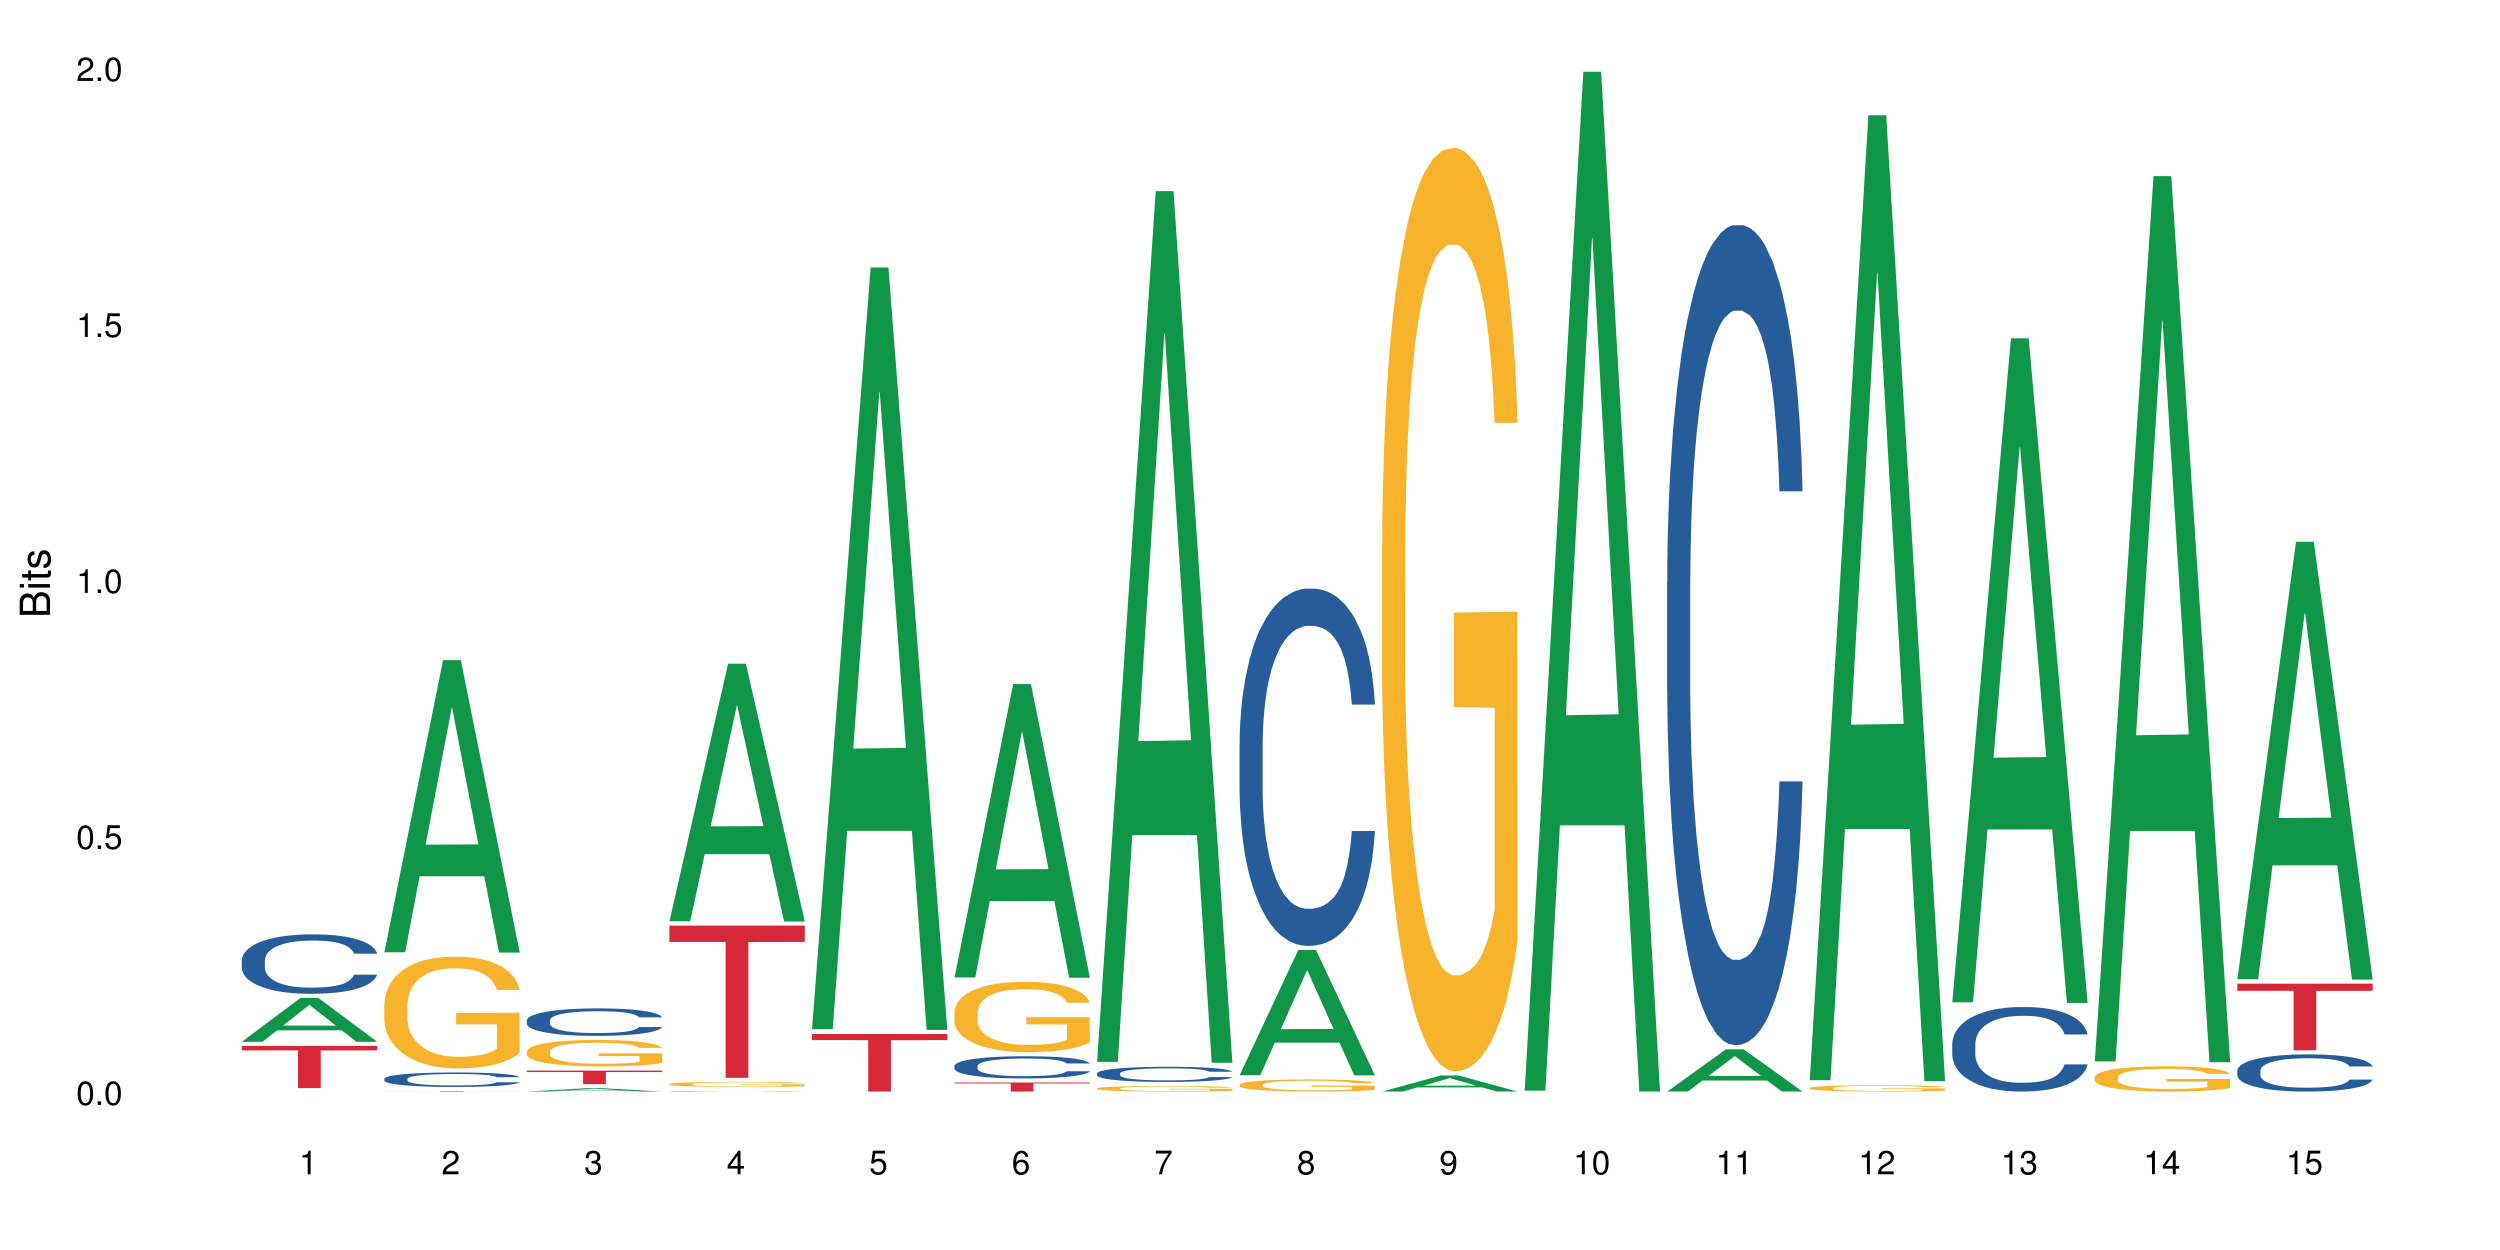 <?xml version="1.0" encoding="UTF-8"?>
<svg xmlns="http://www.w3.org/2000/svg" xmlns:xlink="http://www.w3.org/1999/xlink" width="720pt" height="360pt" viewBox="0 0 720 360" version="1.1">
<defs>
<g>
<symbol overflow="visible" id="glyph0-0">
<path style="stroke:none;" d=""/>
</symbol>
<symbol overflow="visible" id="glyph0-1">
<path style="stroke:none;" d="M 2.641 -6.797 C 2 -6.797 1.422 -6.531 1.078 -6.047 C 0.641 -5.453 0.406 -4.547 0.406 -3.297 C 0.406 -1 1.188 0.219 2.641 0.219 C 4.078 0.219 4.859 -1 4.859 -3.234 C 4.859 -4.562 4.656 -5.438 4.203 -6.047 C 3.844 -6.531 3.281 -6.797 2.641 -6.797 Z M 2.641 -6.047 C 3.547 -6.047 4 -5.125 4 -3.312 C 4 -1.375 3.562 -0.484 2.625 -0.484 C 1.734 -0.484 1.281 -1.422 1.281 -3.281 C 1.281 -5.141 1.734 -6.047 2.641 -6.047 Z M 2.641 -6.047 "/>
</symbol>
<symbol overflow="visible" id="glyph0-2">
<path style="stroke:none;" d="M 1.828 -1 L 0.828 -1 L 0.828 0 L 1.828 0 Z M 1.828 -1 "/>
</symbol>
<symbol overflow="visible" id="glyph0-3">
<path style="stroke:none;" d="M 4.562 -6.797 L 1.062 -6.797 L 0.547 -3.094 L 1.328 -3.094 C 1.719 -3.562 2.047 -3.734 2.578 -3.734 C 3.484 -3.734 4.062 -3.109 4.062 -2.094 C 4.062 -1.125 3.484 -0.531 2.578 -0.531 C 1.828 -0.531 1.375 -0.906 1.188 -1.672 L 0.328 -1.672 C 0.453 -1.109 0.547 -0.844 0.75 -0.594 C 1.125 -0.078 1.828 0.219 2.594 0.219 C 3.969 0.219 4.922 -0.781 4.922 -2.219 C 4.922 -3.562 4.031 -4.484 2.719 -4.484 C 2.25 -4.484 1.859 -4.359 1.469 -4.062 L 1.734 -5.969 L 4.562 -5.969 Z M 4.562 -6.797 "/>
</symbol>
<symbol overflow="visible" id="glyph0-4">
<path style="stroke:none;" d="M 2.484 -4.844 L 2.484 0 L 3.328 0 L 3.328 -6.797 L 2.766 -6.797 C 2.469 -5.75 2.281 -5.609 0.984 -5.453 L 0.984 -4.844 Z M 2.484 -4.844 "/>
</symbol>
<symbol overflow="visible" id="glyph0-5">
<path style="stroke:none;" d="M 4.859 -0.828 L 1.281 -0.828 C 1.359 -1.391 1.672 -1.75 2.5 -2.234 L 3.469 -2.75 C 4.406 -3.266 4.906 -3.969 4.906 -4.812 C 4.906 -5.375 4.672 -5.906 4.266 -6.266 C 3.859 -6.625 3.375 -6.797 2.719 -6.797 C 1.859 -6.797 1.219 -6.5 0.844 -5.922 C 0.609 -5.562 0.5 -5.125 0.484 -4.438 L 1.328 -4.438 C 1.359 -4.906 1.406 -5.188 1.531 -5.406 C 1.75 -5.812 2.188 -6.062 2.703 -6.062 C 3.469 -6.062 4.031 -5.516 4.031 -4.781 C 4.031 -4.25 3.719 -3.797 3.125 -3.438 L 2.234 -2.938 C 0.812 -2.141 0.406 -1.5 0.328 0 L 4.859 0 Z M 4.859 -0.828 "/>
</symbol>
<symbol overflow="visible" id="glyph0-6">
<path style="stroke:none;" d="M 2.125 -3.125 L 2.578 -3.125 C 3.516 -3.125 3.984 -2.703 3.984 -1.891 C 3.984 -1.031 3.469 -0.531 2.578 -0.531 C 1.656 -0.531 1.203 -0.984 1.156 -1.969 L 0.312 -1.969 C 0.344 -1.422 0.438 -1.078 0.609 -0.766 C 0.953 -0.109 1.625 0.219 2.547 0.219 C 3.953 0.219 4.859 -0.609 4.859 -1.906 C 4.859 -2.766 4.516 -3.25 3.703 -3.516 C 4.344 -3.766 4.656 -4.25 4.656 -4.938 C 4.656 -6.109 3.875 -6.797 2.578 -6.797 C 1.203 -6.797 0.484 -6.047 0.453 -4.609 L 1.297 -4.609 C 1.312 -5.016 1.344 -5.25 1.453 -5.453 C 1.641 -5.828 2.062 -6.062 2.594 -6.062 C 3.344 -6.062 3.797 -5.625 3.797 -4.906 C 3.797 -4.422 3.609 -4.141 3.25 -3.984 C 3.016 -3.891 2.719 -3.844 2.125 -3.844 Z M 2.125 -3.125 "/>
</symbol>
<symbol overflow="visible" id="glyph0-7">
<path style="stroke:none;" d="M 3.141 -1.625 L 3.141 0 L 3.984 0 L 3.984 -1.625 L 4.984 -1.625 L 4.984 -2.391 L 3.984 -2.391 L 3.984 -6.797 L 3.359 -6.797 L 0.266 -2.516 L 0.266 -1.625 Z M 3.141 -2.391 L 1 -2.391 L 3.141 -5.359 Z M 3.141 -2.391 "/>
</symbol>
<symbol overflow="visible" id="glyph0-8">
<path style="stroke:none;" d="M 4.781 -5.031 C 4.609 -6.141 3.891 -6.797 2.844 -6.797 C 2.094 -6.797 1.422 -6.438 1.031 -5.828 C 0.609 -5.172 0.406 -4.344 0.406 -3.094 C 0.406 -1.953 0.578 -1.234 0.984 -0.625 C 1.359 -0.078 1.953 0.219 2.703 0.219 C 3.984 0.219 4.922 -0.734 4.922 -2.078 C 4.922 -3.344 4.062 -4.234 2.844 -4.234 C 2.172 -4.234 1.641 -3.969 1.281 -3.469 C 1.281 -5.125 1.828 -6.047 2.797 -6.047 C 3.391 -6.047 3.797 -5.672 3.938 -5.031 Z M 2.734 -3.484 C 3.547 -3.484 4.062 -2.922 4.062 -2 C 4.062 -1.156 3.484 -0.531 2.703 -0.531 C 1.922 -0.531 1.328 -1.188 1.328 -2.047 C 1.328 -2.891 1.906 -3.484 2.734 -3.484 Z M 2.734 -3.484 "/>
</symbol>
<symbol overflow="visible" id="glyph0-9">
<path style="stroke:none;" d="M 4.984 -6.797 L 0.438 -6.797 L 0.438 -5.969 L 4.109 -5.969 C 2.5 -3.656 1.828 -2.234 1.328 0 L 2.219 0 C 2.594 -2.172 3.453 -4.047 4.984 -6.094 Z M 4.984 -6.797 "/>
</symbol>
<symbol overflow="visible" id="glyph0-10">
<path style="stroke:none;" d="M 3.75 -3.578 C 4.453 -4 4.688 -4.344 4.688 -4.984 C 4.688 -6.047 3.844 -6.797 2.641 -6.797 C 1.438 -6.797 0.594 -6.047 0.594 -4.984 C 0.594 -4.359 0.828 -4.016 1.516 -3.578 C 0.734 -3.203 0.359 -2.641 0.359 -1.891 C 0.359 -0.641 1.297 0.219 2.641 0.219 C 3.984 0.219 4.922 -0.641 4.922 -1.875 C 4.922 -2.641 4.531 -3.203 3.75 -3.578 Z M 2.641 -6.047 C 3.359 -6.047 3.812 -5.625 3.812 -4.969 C 3.812 -4.344 3.344 -3.922 2.641 -3.922 C 1.922 -3.922 1.453 -4.344 1.453 -4.984 C 1.453 -5.625 1.922 -6.047 2.641 -6.047 Z M 2.641 -3.203 C 3.484 -3.203 4.062 -2.672 4.062 -1.875 C 4.062 -1.062 3.484 -0.531 2.625 -0.531 C 1.797 -0.531 1.219 -1.078 1.219 -1.875 C 1.219 -2.672 1.797 -3.203 2.641 -3.203 Z M 2.641 -3.203 "/>
</symbol>
<symbol overflow="visible" id="glyph0-11">
<path style="stroke:none;" d="M 0.516 -1.547 C 0.672 -0.438 1.406 0.219 2.438 0.219 C 3.188 0.219 3.859 -0.141 4.266 -0.75 C 4.688 -1.406 4.891 -2.25 4.891 -3.484 C 4.891 -4.625 4.703 -5.359 4.312 -5.953 C 3.938 -6.5 3.344 -6.797 2.594 -6.797 C 1.297 -6.797 0.359 -5.844 0.359 -4.516 C 0.359 -3.25 1.234 -2.344 2.453 -2.344 C 3.094 -2.344 3.562 -2.578 4.016 -3.109 C 4 -1.453 3.469 -0.531 2.5 -0.531 C 1.906 -0.531 1.484 -0.906 1.359 -1.547 Z M 2.578 -6.062 C 3.375 -6.062 3.969 -5.406 3.969 -4.531 C 3.969 -3.688 3.375 -3.094 2.547 -3.094 C 1.734 -3.094 1.234 -3.672 1.234 -4.578 C 1.234 -5.438 1.797 -6.062 2.578 -6.062 Z M 2.578 -6.062 "/>
</symbol>
<symbol overflow="visible" id="glyph1-0">
<path style="stroke:none;" d=""/>
</symbol>
<symbol overflow="visible" id="glyph1-1">
<path style="stroke:none;" d="M 0 -0.953 L 0 -4.891 C 0 -5.719 -0.234 -6.344 -0.734 -6.797 C -1.188 -7.234 -1.812 -7.469 -2.5 -7.469 C -3.547 -7.469 -4.188 -7 -4.625 -5.875 C -4.984 -6.672 -5.641 -7.094 -6.531 -7.094 C -7.156 -7.094 -7.734 -6.859 -8.141 -6.391 C -8.562 -5.938 -8.75 -5.344 -8.75 -4.5 L -8.75 -0.953 Z M -4.984 -2.062 L -7.766 -2.062 L -7.766 -4.219 C -7.766 -4.844 -7.688 -5.203 -7.453 -5.5 C -7.219 -5.812 -6.859 -5.969 -6.375 -5.969 C -5.906 -5.969 -5.531 -5.812 -5.297 -5.5 C -5.062 -5.203 -4.984 -4.844 -4.984 -4.219 Z M -0.984 -2.062 L -4 -2.062 L -4 -4.781 C -4 -5.328 -3.859 -5.688 -3.578 -5.953 C -3.297 -6.219 -2.922 -6.359 -2.484 -6.359 C -2.062 -6.359 -1.688 -6.219 -1.406 -5.953 C -1.109 -5.688 -0.984 -5.328 -0.984 -4.781 Z M -0.984 -2.062 "/>
</symbol>
<symbol overflow="visible" id="glyph1-2">
<path style="stroke:none;" d="M -6.281 -1.797 L -6.281 -0.797 L 0 -0.797 L 0 -1.797 Z M -8.75 -1.797 L -8.75 -0.797 L -7.484 -0.797 L -7.484 -1.797 Z M -8.75 -1.797 "/>
</symbol>
<symbol overflow="visible" id="glyph1-3">
<path style="stroke:none;" d="M -6.281 -3.047 L -6.281 -2.016 L -8.016 -2.016 L -8.016 -1.016 L -6.281 -1.016 L -6.281 -0.172 L -5.469 -0.172 L -5.469 -1.016 L -0.719 -1.016 C -0.078 -1.016 0.281 -1.453 0.281 -2.234 C 0.281 -2.469 0.25 -2.719 0.188 -3.047 L -0.641 -3.047 C -0.609 -2.922 -0.594 -2.766 -0.594 -2.562 C -0.594 -2.141 -0.719 -2.016 -1.156 -2.016 L -5.469 -2.016 L -5.469 -3.047 Z M -6.281 -3.047 "/>
</symbol>
<symbol overflow="visible" id="glyph1-4">
<path style="stroke:none;" d="M -4.531 -5.25 C -5.766 -5.25 -6.469 -4.422 -6.469 -2.969 C -6.469 -1.516 -5.719 -0.562 -4.547 -0.562 C -3.562 -0.562 -3.094 -1.062 -2.734 -2.562 L -2.516 -3.484 C -2.344 -4.188 -2.094 -4.469 -1.625 -4.469 C -1.047 -4.469 -0.641 -3.875 -0.641 -3 C -0.641 -2.453 -0.797 -2 -1.062 -1.75 C -1.25 -1.594 -1.422 -1.531 -1.875 -1.469 L -1.875 -0.406 C -0.422 -0.453 0.281 -1.266 0.281 -2.922 C 0.281 -4.5 -0.5 -5.516 -1.719 -5.516 C -2.656 -5.516 -3.172 -4.984 -3.469 -3.734 L -3.703 -2.766 C -3.891 -1.953 -4.156 -1.609 -4.594 -1.609 C -5.172 -1.609 -5.547 -2.125 -5.547 -2.938 C -5.547 -3.75 -5.203 -4.172 -4.531 -4.203 Z M -4.531 -5.25 "/>
</symbol>
</g>
</defs>
<g id="surface126446">
<rect x="0" y="0" width="720" height="360" style="fill:rgb(100%,100%,100%);fill-opacity:1;stroke:none;"/>
<path style=" stroke:none;fill-rule:nonzero;fill:rgb(6.275%,58.824%,28.235%);fill-opacity:1;" d="M 69.629 300.031 L 69.672 300.02 L 86.547 287.391 L 91.672 287.391 L 108.629 300.043 L 102.668 300.043 L 98.418 296.742 L 79.797 296.742 L 75.629 300.031 L 69.629 300.031 L 81.586 295.375 L 96.711 295.363 L 89.172 289.457 L 89.086 289.445 L 89.004 289.48 L 81.547 295.363 L 81.586 295.375 Z M 69.629 300.031 "/>
<path style=" stroke:none;fill-rule:nonzero;fill:rgb(14.51%,36.078%,60%);fill-opacity:1;" d="M 69.629 276.551 L 69.676 276.535 L 69.676 276.16 L 69.82 275.566 L 70.152 274.816 L 70.484 274.301 L 71.34 273.379 L 72.531 272.488 L 73.766 271.801 L 74.672 271.395 L 75.48 271.082 L 77.332 270.504 L 78.523 270.207 L 79.809 269.941 L 81.375 269.676 L 82.52 269.52 L 85.086 269.266 L 86.988 269.156 L 88.461 269.109 L 91.648 269.109 L 93.551 269.172 L 94.93 269.25 L 96.453 269.375 L 97.738 269.52 L 99.973 269.863 L 101.969 270.301 L 102.871 270.551 L 104.301 271.035 L 105.395 271.504 L 106.156 271.91 L 107.012 272.488 L 107.77 273.191 L 108.344 273.988 L 108.629 274.66 L 101.969 274.66 L 101.637 274.035 L 101.258 273.551 L 100.543 272.91 L 99.828 272.457 L 98.832 272.004 L 97.926 271.707 L 96.691 271.41 L 95.598 271.223 L 94.453 271.082 L 93.359 270.988 L 91.27 270.895 L 88.844 270.895 L 87.938 270.926 L 86.086 271.051 L 85.086 271.16 L 83.66 271.379 L 82.66 271.582 L 81.473 271.895 L 80.664 272.16 L 79.664 272.566 L 78.949 272.926 L 78.141 273.441 L 77.668 273.832 L 77.238 274.27 L 76.859 274.785 L 76.574 275.332 L 76.383 275.91 L 76.289 276.473 L 76.289 278.895 L 76.383 279.457 L 76.621 280.113 L 77.238 281.07 L 78.141 281.898 L 79.188 282.555 L 80.188 283.023 L 80.758 283.242 L 81.52 283.492 L 82.707 283.805 L 84.422 284.117 L 85.418 284.242 L 86.941 284.367 L 88.512 284.43 L 90.602 284.43 L 92.457 284.367 L 93.695 284.289 L 94.977 284.164 L 96.738 283.898 L 97.832 283.648 L 98.781 283.352 L 99.496 283.055 L 99.973 282.805 L 100.684 282.32 L 101.258 281.789 L 101.684 281.242 L 101.969 280.707 L 108.629 280.707 L 108.344 281.336 L 107.914 281.945 L 107.484 282.398 L 106.82 282.945 L 106.059 283.43 L 104.965 283.977 L 104.062 284.336 L 102.871 284.727 L 101.777 285.023 L 100.59 285.289 L 98.832 285.602 L 97.688 285.758 L 96.453 285.898 L 94.977 286.023 L 93.125 286.133 L 91.125 286.195 L 89.27 286.211 L 87.273 286.18 L 85.801 286.117 L 83.848 285.977 L 81.426 285.695 L 79.664 285.398 L 78.285 285.102 L 77.098 284.789 L 75.766 284.367 L 74.051 283.68 L 73.008 283.148 L 72.293 282.711 L 71.484 282.102 L 70.914 281.555 L 70.246 280.676 L 69.773 279.566 L 69.629 278.707 Z M 69.629 276.551 "/>
<path style=" stroke:none;fill-rule:nonzero;fill:rgb(83.922%,15.686%,22.353%);fill-opacity:1;" d="M 69.629 301.223 L 108.629 301.223 L 108.629 302.523 L 92.375 302.535 L 92.375 313.383 L 85.836 313.383 L 85.836 302.547 L 85.742 302.523 L 69.629 302.523 Z M 69.629 301.223 "/>
<path style=" stroke:none;fill-rule:nonzero;fill:rgb(6.275%,58.824%,28.235%);fill-opacity:1;" d="M 110.68 274.262 L 110.723 274.184 L 127.598 190.121 L 132.719 190.121 L 149.68 274.34 L 143.719 274.34 L 139.469 252.355 L 120.848 252.355 L 116.68 274.262 L 110.68 274.262 L 122.637 243.262 L 137.762 243.184 L 130.223 203.879 L 130.137 203.801 L 130.055 204.039 L 122.598 243.184 L 122.637 243.262 Z M 110.68 274.262 "/>
<path style=" stroke:none;fill-rule:nonzero;fill:rgb(14.51%,36.078%,60%);fill-opacity:1;" d="M 110.68 310.688 L 110.727 310.684 L 110.727 310.594 L 110.871 310.449 L 111.203 310.266 L 111.535 310.141 L 112.391 309.914 L 113.582 309.699 L 114.816 309.531 L 115.723 309.434 L 116.531 309.355 L 118.383 309.215 L 119.574 309.145 L 120.859 309.078 L 122.426 309.016 L 123.57 308.977 L 126.137 308.918 L 128.039 308.891 L 129.512 308.879 L 132.699 308.879 L 134.602 308.895 L 135.98 308.914 L 137.504 308.941 L 138.789 308.977 L 141.023 309.062 L 143.02 309.168 L 143.922 309.227 L 145.352 309.348 L 146.445 309.461 L 147.207 309.559 L 148.062 309.699 L 148.82 309.871 L 149.395 310.062 L 149.68 310.227 L 143.02 310.227 L 142.688 310.074 L 142.305 309.957 L 141.594 309.801 L 140.879 309.691 L 139.883 309.582 L 138.977 309.508 L 137.742 309.438 L 136.648 309.391 L 135.504 309.355 L 134.41 309.336 L 132.32 309.312 L 129.895 309.312 L 128.988 309.32 L 127.137 309.352 L 126.137 309.375 L 124.711 309.43 L 123.711 309.48 L 122.523 309.555 L 121.715 309.621 L 120.715 309.719 L 120 309.805 L 119.191 309.93 L 118.719 310.027 L 118.289 310.133 L 117.91 310.258 L 117.625 310.391 L 117.434 310.531 L 117.34 310.668 L 117.34 311.258 L 117.434 311.395 L 117.672 311.555 L 118.289 311.785 L 119.191 311.988 L 120.238 312.148 L 121.238 312.262 L 121.809 312.312 L 122.57 312.375 L 123.758 312.449 L 125.473 312.527 L 126.469 312.559 L 127.992 312.586 L 129.562 312.602 L 131.652 312.602 L 133.508 312.586 L 134.746 312.57 L 136.027 312.539 L 137.789 312.473 L 138.883 312.414 L 139.832 312.34 L 140.547 312.27 L 141.023 312.207 L 141.734 312.09 L 142.305 311.961 L 142.734 311.828 L 143.02 311.699 L 149.68 311.699 L 149.395 311.852 L 148.965 312 L 148.535 312.109 L 147.871 312.242 L 147.109 312.359 L 146.016 312.492 L 145.113 312.582 L 143.922 312.676 L 142.828 312.746 L 141.641 312.812 L 139.883 312.887 L 138.738 312.926 L 137.504 312.961 L 136.027 312.992 L 134.176 313.016 L 132.176 313.031 L 130.32 313.035 L 128.324 313.027 L 126.852 313.012 L 124.898 312.98 L 122.473 312.91 L 120.715 312.84 L 119.336 312.766 L 118.148 312.691 L 116.816 312.586 L 115.102 312.422 L 114.059 312.293 L 113.344 312.184 L 112.535 312.035 L 111.965 311.902 L 111.297 311.691 L 110.824 311.422 L 110.68 311.211 Z M 110.68 310.688 "/>
<path style=" stroke:none;fill-rule:nonzero;fill:rgb(96.863%,70.196%,16.863%);fill-opacity:1;" d="M 110.68 289.301 L 110.727 289.273 L 110.727 288.684 L 110.918 287.363 L 111.395 285.539 L 112.012 284.043 L 112.676 282.867 L 113.105 282.25 L 113.82 281.367 L 114.438 280.723 L 116.008 279.398 L 118.004 278.164 L 119.098 277.637 L 120.336 277.137 L 122.094 276.578 L 122.902 276.371 L 125.375 275.902 L 128.18 275.609 L 131.273 275.52 L 132.699 275.551 L 134.648 275.668 L 137.312 275.988 L 138.836 276.285 L 140.023 276.578 L 141.262 276.961 L 142.781 277.547 L 144.207 278.254 L 145.352 278.957 L 146.492 279.84 L 147.441 280.781 L 148.25 281.809 L 148.965 283.043 L 149.395 284.07 L 149.68 285.102 L 143.066 285.102 L 142.688 284.07 L 142.258 283.277 L 141.547 282.309 L 140.832 281.602 L 140.117 281.043 L 138.789 280.281 L 137.645 279.809 L 136.219 279.398 L 134.84 279.133 L 133.27 278.957 L 132.32 278.898 L 129.797 278.898 L 127.516 279.105 L 126.184 279.34 L 125.234 279.574 L 123.902 280.016 L 123.094 280.367 L 122.617 280.605 L 121.191 281.516 L 120.238 282.336 L 119.715 282.895 L 119.051 283.777 L 118.574 284.57 L 118.051 285.746 L 117.766 286.629 L 117.387 288.625 L 117.34 293.918 L 117.48 295.031 L 117.766 296.238 L 118.148 297.297 L 118.719 298.414 L 119.289 299.266 L 120.285 300.41 L 121.145 301.176 L 121.809 301.676 L 123.094 302.469 L 123.617 302.73 L 124.852 303.262 L 126.137 303.672 L 127.707 304.027 L 128.895 304.203 L 130.797 304.348 L 133.223 304.348 L 136.078 304.172 L 137.883 303.938 L 139.121 303.703 L 139.93 303.496 L 140.926 303.172 L 141.641 302.879 L 142.305 302.555 L 143.113 302.055 L 143.113 295.031 L 131.367 295.004 L 131.367 291.711 L 149.629 291.684 L 149.68 303.172 L 148.68 303.965 L 147.441 304.73 L 146.254 305.32 L 145.016 305.816 L 143.258 306.375 L 141.832 306.73 L 139.645 307.141 L 137.645 307.406 L 135.555 307.582 L 133.699 307.668 L 131.512 307.699 L 129.562 307.641 L 127.469 307.465 L 125.805 307.23 L 124.281 306.934 L 122.762 306.555 L 120.859 305.938 L 119.621 305.438 L 118.336 304.82 L 117.055 304.086 L 115.91 303.289 L 115.152 302.672 L 114.391 301.969 L 113.582 301.086 L 112.82 300.086 L 112.25 299.176 L 111.727 298.148 L 111.348 297.18 L 110.965 295.855 L 110.773 294.797 L 110.68 293.887 Z M 110.68 289.301 "/>
<path style=" stroke:none;fill-rule:nonzero;fill:rgb(83.922%,15.686%,22.353%);fill-opacity:1;" d="M 110.68 314.215 L 149.68 314.215 L 149.68 314.234 L 133.426 314.234 L 133.426 314.371 L 126.887 314.371 L 126.887 314.234 L 110.68 314.234 Z M 110.68 314.215 "/>
<path style=" stroke:none;fill-rule:nonzero;fill:rgb(6.275%,58.824%,28.235%);fill-opacity:1;" d="M 151.73 314.371 L 151.773 314.367 L 168.648 313.41 L 173.77 313.41 L 190.73 314.371 L 184.77 314.371 L 180.52 314.121 L 161.898 314.121 L 157.73 314.371 L 151.73 314.371 L 163.688 314.016 L 178.812 314.016 L 171.27 313.57 L 171.188 313.566 L 171.105 313.57 L 163.648 314.016 L 163.688 314.016 Z M 151.73 314.371 "/>
<path style=" stroke:none;fill-rule:nonzero;fill:rgb(14.51%,36.078%,60%);fill-opacity:1;" d="M 151.73 293.867 L 151.777 293.859 L 151.777 293.684 L 151.922 293.41 L 152.254 293.062 L 152.586 292.824 L 153.441 292.398 L 154.633 291.988 L 155.867 291.668 L 156.773 291.48 L 157.582 291.336 L 159.434 291.07 L 160.625 290.93 L 161.91 290.809 L 163.477 290.684 L 164.617 290.613 L 167.188 290.496 L 169.09 290.445 L 170.562 290.426 L 173.75 290.426 L 175.652 290.453 L 177.031 290.488 L 178.555 290.547 L 179.84 290.613 L 182.074 290.773 L 184.07 290.973 L 184.973 291.09 L 186.402 291.312 L 187.496 291.531 L 188.254 291.719 L 189.113 291.988 L 189.871 292.312 L 190.445 292.68 L 190.73 292.992 L 184.07 292.992 L 183.738 292.703 L 183.355 292.477 L 182.645 292.184 L 181.93 291.973 L 180.934 291.762 L 180.027 291.625 L 178.793 291.488 L 177.699 291.402 L 176.555 291.336 L 175.461 291.293 L 173.371 291.25 L 170.945 291.25 L 170.039 291.266 L 168.188 291.32 L 167.188 291.371 L 165.762 291.473 L 164.762 291.566 L 163.574 291.711 L 162.766 291.836 L 161.766 292.023 L 161.051 292.188 L 160.242 292.426 L 159.77 292.609 L 159.34 292.812 L 158.961 293.051 L 158.676 293.301 L 158.484 293.57 L 158.391 293.828 L 158.391 294.949 L 158.484 295.211 L 158.723 295.516 L 159.34 295.957 L 160.242 296.34 L 161.289 296.641 L 162.289 296.859 L 162.859 296.961 L 163.621 297.074 L 164.809 297.219 L 166.52 297.363 L 167.52 297.422 L 169.043 297.48 L 170.613 297.508 L 172.703 297.508 L 174.559 297.48 L 175.797 297.445 L 177.078 297.387 L 178.84 297.262 L 179.934 297.148 L 180.883 297.012 L 181.598 296.875 L 182.074 296.758 L 182.785 296.535 L 183.355 296.289 L 183.785 296.035 L 184.07 295.789 L 190.73 295.789 L 190.445 296.078 L 190.016 296.359 L 189.586 296.57 L 188.922 296.824 L 188.16 297.047 L 187.066 297.301 L 186.164 297.465 L 184.973 297.648 L 183.879 297.785 L 182.691 297.906 L 180.934 298.051 L 179.789 298.125 L 178.555 298.188 L 177.078 298.246 L 175.227 298.297 L 173.227 298.324 L 171.371 298.332 L 169.375 298.32 L 167.902 298.289 L 165.949 298.227 L 163.523 298.094 L 161.766 297.957 L 160.387 297.82 L 159.199 297.676 L 157.867 297.48 L 156.152 297.164 L 155.105 296.918 L 154.395 296.715 L 153.586 296.434 L 153.016 296.18 L 152.348 295.773 L 151.875 295.262 L 151.73 294.863 Z M 151.73 293.867 "/>
<path style=" stroke:none;fill-rule:nonzero;fill:rgb(96.863%,70.196%,16.863%);fill-opacity:1;" d="M 151.73 302.785 L 151.777 302.777 L 151.777 302.641 L 151.969 302.324 L 152.445 301.891 L 153.062 301.535 L 153.727 301.258 L 154.156 301.109 L 154.871 300.902 L 155.488 300.75 L 157.059 300.434 L 159.055 300.141 L 160.148 300.016 L 161.387 299.898 L 163.145 299.766 L 163.953 299.715 L 166.426 299.605 L 169.23 299.535 L 172.324 299.512 L 173.75 299.52 L 175.699 299.547 L 178.363 299.625 L 179.887 299.695 L 181.074 299.766 L 182.312 299.855 L 183.832 299.996 L 185.258 300.16 L 186.402 300.328 L 187.543 300.539 L 188.492 300.762 L 189.301 301.008 L 190.016 301.301 L 190.445 301.543 L 190.73 301.789 L 184.117 301.789 L 183.738 301.543 L 183.309 301.355 L 182.598 301.125 L 181.883 300.957 L 181.168 300.824 L 179.84 300.645 L 178.695 300.531 L 177.27 300.434 L 175.891 300.371 L 174.32 300.328 L 173.371 300.316 L 170.848 300.316 L 168.566 300.363 L 167.234 300.422 L 166.285 300.477 L 164.953 300.582 L 164.145 300.664 L 163.668 300.719 L 162.242 300.938 L 161.289 301.133 L 160.766 301.266 L 160.102 301.473 L 159.625 301.664 L 159.102 301.941 L 158.816 302.152 L 158.438 302.625 L 158.391 303.883 L 158.531 304.145 L 158.816 304.434 L 159.199 304.684 L 159.77 304.949 L 160.34 305.152 L 161.336 305.422 L 162.195 305.605 L 162.859 305.723 L 164.145 305.91 L 164.668 305.973 L 165.902 306.102 L 167.188 306.199 L 168.758 306.281 L 169.945 306.324 L 171.848 306.359 L 174.273 306.359 L 177.129 306.316 L 178.934 306.262 L 180.172 306.203 L 180.98 306.156 L 181.977 306.078 L 182.691 306.008 L 183.355 305.934 L 184.164 305.812 L 184.164 304.145 L 172.418 304.141 L 172.418 303.359 L 190.68 303.352 L 190.73 306.078 L 189.73 306.27 L 188.492 306.449 L 187.305 306.59 L 186.066 306.707 L 184.309 306.84 L 182.883 306.922 L 180.695 307.02 L 178.695 307.086 L 176.605 307.125 L 174.75 307.148 L 172.562 307.152 L 170.613 307.141 L 168.52 307.098 L 166.855 307.043 L 165.332 306.973 L 163.812 306.883 L 161.91 306.734 L 160.672 306.617 L 159.387 306.469 L 158.105 306.297 L 156.961 306.105 L 156.203 305.961 L 155.441 305.793 L 154.633 305.582 L 153.871 305.348 L 153.301 305.129 L 152.777 304.887 L 152.398 304.656 L 152.016 304.34 L 151.824 304.09 L 151.73 303.875 Z M 151.73 302.785 "/>
<path style=" stroke:none;fill-rule:nonzero;fill:rgb(83.922%,15.686%,22.353%);fill-opacity:1;" d="M 151.73 308.332 L 190.73 308.332 L 190.73 308.75 L 174.477 308.754 L 174.477 312.23 L 167.938 312.23 L 167.938 308.758 L 167.84 308.75 L 151.73 308.75 Z M 151.73 308.332 "/>
<path style=" stroke:none;fill-rule:nonzero;fill:rgb(6.275%,58.824%,28.235%);fill-opacity:1;" d="M 192.781 265.328 L 192.824 265.262 L 209.695 191.137 L 214.82 191.137 L 231.781 265.398 L 225.82 265.398 L 221.57 246.016 L 202.949 246.016 L 198.781 265.328 L 192.781 265.328 L 204.738 237.996 L 219.863 237.926 L 212.32 203.27 L 212.238 203.199 L 212.156 203.41 L 204.699 237.926 L 204.738 237.996 Z M 192.781 265.328 "/>
<path style=" stroke:none;fill-rule:nonzero;fill:rgb(14.51%,36.078%,60%);fill-opacity:1;" d="M 192.781 314.289 L 192.828 314.289 L 192.828 314.285 L 192.973 314.281 L 193.305 314.273 L 193.637 314.27 L 194.492 314.262 L 195.684 314.254 L 196.918 314.25 L 197.824 314.246 L 198.633 314.242 L 200.484 314.238 L 201.676 314.234 L 202.957 314.234 L 204.527 314.23 L 205.668 314.23 L 208.238 314.227 L 218.082 314.227 L 219.605 314.23 L 220.887 314.23 L 223.125 314.234 L 225.121 314.238 L 226.023 314.238 L 227.453 314.242 L 228.547 314.246 L 229.305 314.25 L 230.164 314.254 L 230.922 314.262 L 231.496 314.27 L 231.781 314.273 L 225.121 314.273 L 224.789 314.27 L 224.406 314.266 L 223.695 314.258 L 222.98 314.254 L 221.984 314.25 L 221.078 314.25 L 219.844 314.246 L 218.75 314.246 L 217.605 314.242 L 208.238 314.242 L 206.812 314.246 L 205.812 314.246 L 204.625 314.25 L 203.816 314.254 L 202.816 314.254 L 202.102 314.258 L 201.293 314.262 L 200.82 314.266 L 200.391 314.27 L 200.012 314.273 L 199.727 314.277 L 199.535 314.285 L 199.441 314.289 L 199.441 314.309 L 199.535 314.312 L 199.773 314.32 L 200.391 314.328 L 201.293 314.336 L 202.34 314.34 L 203.34 314.344 L 203.91 314.344 L 204.672 314.348 L 205.859 314.352 L 207.57 314.352 L 208.57 314.355 L 216.848 314.355 L 218.129 314.352 L 219.891 314.352 L 220.984 314.348 L 221.934 314.348 L 222.648 314.344 L 223.125 314.344 L 223.836 314.336 L 224.406 314.332 L 224.836 314.328 L 225.121 314.324 L 231.781 314.324 L 231.496 314.328 L 231.066 314.336 L 230.637 314.34 L 229.973 314.344 L 229.211 314.348 L 228.117 314.352 L 227.215 314.355 L 226.023 314.359 L 224.93 314.359 L 223.742 314.363 L 221.984 314.367 L 218.129 314.367 L 216.277 314.371 L 208.953 314.371 L 207 314.367 L 204.574 314.367 L 202.816 314.363 L 201.438 314.359 L 200.25 314.359 L 198.918 314.355 L 197.203 314.348 L 196.156 314.344 L 195.445 314.34 L 194.637 314.336 L 194.066 314.332 L 193.398 314.324 L 192.926 314.316 L 192.781 314.309 Z M 192.781 314.289 "/>
<path style=" stroke:none;fill-rule:nonzero;fill:rgb(96.863%,70.196%,16.863%);fill-opacity:1;" d="M 192.781 312.207 L 192.828 312.207 L 192.828 312.18 L 193.02 312.121 L 193.496 312.035 L 194.113 311.969 L 194.777 311.914 L 195.207 311.887 L 195.922 311.848 L 196.539 311.816 L 198.109 311.758 L 200.105 311.699 L 201.199 311.676 L 202.438 311.652 L 204.195 311.629 L 205.004 311.617 L 207.477 311.598 L 210.281 311.582 L 213.375 311.578 L 214.801 311.582 L 216.75 311.586 L 219.414 311.602 L 220.938 311.613 L 222.125 311.629 L 223.363 311.645 L 224.883 311.672 L 226.309 311.703 L 227.453 311.738 L 228.594 311.777 L 229.543 311.82 L 230.352 311.867 L 231.066 311.922 L 231.496 311.969 L 231.781 312.016 L 225.168 312.016 L 224.789 311.969 L 224.359 311.934 L 223.648 311.891 L 222.934 311.855 L 222.219 311.832 L 220.887 311.797 L 219.746 311.773 L 218.32 311.758 L 216.941 311.746 L 215.371 311.738 L 214.422 311.734 L 211.898 311.734 L 209.617 311.742 L 208.285 311.754 L 207.336 311.766 L 206.004 311.785 L 205.195 311.801 L 204.719 311.812 L 203.293 311.852 L 202.34 311.891 L 201.816 311.914 L 201.152 311.957 L 200.676 311.992 L 200.152 312.047 L 199.867 312.086 L 199.488 312.176 L 199.441 312.418 L 199.582 312.469 L 199.867 312.523 L 200.25 312.574 L 200.82 312.625 L 201.391 312.664 L 202.387 312.715 L 203.246 312.75 L 203.91 312.773 L 205.195 312.809 L 205.719 312.82 L 206.953 312.844 L 208.238 312.863 L 209.809 312.879 L 210.996 312.887 L 212.898 312.895 L 215.324 312.895 L 218.18 312.887 L 219.984 312.875 L 221.223 312.863 L 222.031 312.855 L 223.027 312.84 L 223.742 312.828 L 224.406 312.812 L 225.215 312.789 L 225.215 312.469 L 213.469 312.469 L 213.469 312.316 L 231.73 312.316 L 231.781 312.84 L 230.781 312.875 L 229.543 312.91 L 228.355 312.938 L 227.117 312.961 L 225.359 312.988 L 223.934 313.004 L 221.746 313.023 L 219.746 313.035 L 217.656 313.043 L 215.801 313.047 L 213.613 313.047 L 211.664 313.043 L 209.57 313.035 L 207.906 313.027 L 204.859 312.996 L 202.957 312.965 L 201.723 312.945 L 199.152 312.883 L 198.012 312.848 L 197.25 312.816 L 196.492 312.785 L 195.684 312.746 L 194.922 312.699 L 194.352 312.66 L 193.828 312.613 L 193.445 312.566 L 193.066 312.508 L 192.875 312.457 L 192.781 312.418 Z M 192.781 312.207 "/>
<path style=" stroke:none;fill-rule:nonzero;fill:rgb(83.922%,15.686%,22.353%);fill-opacity:1;" d="M 192.781 266.578 L 231.781 266.578 L 231.781 271.27 L 215.527 271.312 L 215.527 310.398 L 208.988 310.398 L 208.988 271.352 L 208.891 271.27 L 192.781 271.27 Z M 192.781 266.578 "/>
<path style=" stroke:none;fill-rule:nonzero;fill:rgb(6.275%,58.824%,28.235%);fill-opacity:1;" d="M 233.832 296.402 L 233.875 296.195 L 250.746 77.043 L 255.871 77.043 L 272.832 296.609 L 266.871 296.609 L 262.621 239.297 L 244 239.297 L 239.832 296.402 L 233.832 296.402 L 245.789 215.586 L 260.914 215.379 L 253.371 112.914 L 253.289 112.711 L 253.207 113.328 L 245.75 215.379 L 245.789 215.586 Z M 233.832 296.402 "/>
<path style=" stroke:none;fill-rule:nonzero;fill:rgb(83.922%,15.686%,22.353%);fill-opacity:1;" d="M 233.832 297.789 L 272.832 297.789 L 272.832 299.562 L 256.578 299.578 L 256.578 314.371 L 250.039 314.371 L 250.039 299.594 L 249.941 299.562 L 233.832 299.562 Z M 233.832 297.789 "/>
<path style=" stroke:none;fill-rule:nonzero;fill:rgb(6.275%,58.824%,28.235%);fill-opacity:1;" d="M 274.883 281.508 L 274.926 281.426 L 291.797 197.02 L 296.922 197.02 L 313.883 281.586 L 307.922 281.586 L 303.672 259.512 L 285.051 259.512 L 280.883 281.508 L 274.883 281.508 L 286.84 250.379 L 301.965 250.301 L 294.422 210.836 L 294.34 210.754 L 294.258 210.992 L 286.801 250.301 L 286.84 250.379 Z M 274.883 281.508 "/>
<path style=" stroke:none;fill-rule:nonzero;fill:rgb(14.51%,36.078%,60%);fill-opacity:1;" d="M 274.883 306.98 L 274.93 306.973 L 274.93 306.836 L 275.074 306.613 L 275.406 306.332 L 275.738 306.141 L 276.594 305.797 L 277.785 305.461 L 279.02 305.207 L 279.926 305.055 L 280.734 304.938 L 282.586 304.723 L 283.777 304.609 L 285.059 304.512 L 286.629 304.41 L 287.77 304.352 L 290.34 304.262 L 292.242 304.219 L 293.715 304.203 L 296.902 304.203 L 298.805 304.227 L 300.184 304.254 L 301.707 304.301 L 302.988 304.352 L 305.227 304.48 L 307.223 304.645 L 308.125 304.738 L 309.555 304.918 L 310.648 305.094 L 311.406 305.246 L 312.266 305.461 L 313.023 305.727 L 313.594 306.023 L 313.883 306.273 L 307.223 306.273 L 306.891 306.039 L 306.508 305.859 L 305.797 305.621 L 305.082 305.449 L 304.082 305.281 L 303.18 305.172 L 301.945 305.059 L 300.852 304.988 L 299.707 304.938 L 298.613 304.902 L 296.523 304.867 L 294.098 304.867 L 293.191 304.879 L 291.34 304.926 L 290.34 304.965 L 288.914 305.047 L 287.914 305.125 L 286.727 305.242 L 285.918 305.34 L 284.918 305.492 L 284.203 305.625 L 283.395 305.82 L 282.922 305.965 L 282.492 306.129 L 282.113 306.32 L 281.828 306.523 L 281.637 306.742 L 281.539 306.949 L 281.539 307.855 L 281.637 308.066 L 281.875 308.312 L 282.492 308.668 L 283.395 308.977 L 284.441 309.223 L 285.441 309.398 L 286.012 309.48 L 286.773 309.57 L 287.961 309.688 L 289.672 309.805 L 290.672 309.852 L 292.195 309.898 L 293.762 309.922 L 295.855 309.922 L 297.711 309.898 L 298.949 309.871 L 300.23 309.824 L 301.992 309.723 L 303.086 309.629 L 304.035 309.52 L 304.75 309.41 L 305.227 309.316 L 305.938 309.133 L 306.508 308.938 L 306.938 308.73 L 307.223 308.531 L 313.883 308.531 L 313.594 308.766 L 313.168 308.992 L 312.738 309.164 L 312.074 309.367 L 311.312 309.547 L 310.219 309.754 L 309.316 309.887 L 308.125 310.031 L 307.031 310.145 L 305.844 310.242 L 304.082 310.359 L 302.941 310.418 L 301.707 310.473 L 300.23 310.52 L 298.375 310.559 L 296.379 310.582 L 294.523 310.586 L 292.527 310.574 L 291.051 310.551 L 289.102 310.5 L 286.676 310.395 L 284.918 310.285 L 283.539 310.172 L 282.348 310.055 L 281.02 309.898 L 279.305 309.641 L 278.258 309.445 L 277.547 309.281 L 276.738 309.051 L 276.168 308.848 L 275.5 308.52 L 275.027 308.105 L 274.883 307.785 Z M 274.883 306.98 "/>
<path style=" stroke:none;fill-rule:nonzero;fill:rgb(96.863%,70.196%,16.863%);fill-opacity:1;" d="M 274.883 291.441 L 274.93 291.422 L 274.93 291.051 L 275.121 290.219 L 275.598 289.074 L 276.215 288.129 L 276.879 287.391 L 277.309 287 L 278.023 286.445 L 278.641 286.039 L 280.211 285.207 L 282.207 284.43 L 283.301 284.098 L 284.539 283.781 L 286.297 283.43 L 287.105 283.301 L 289.578 283.004 L 292.383 282.82 L 295.477 282.766 L 296.902 282.785 L 298.852 282.855 L 301.516 283.062 L 303.039 283.246 L 304.227 283.43 L 305.465 283.672 L 306.984 284.043 L 308.41 284.484 L 309.555 284.93 L 310.695 285.484 L 311.645 286.078 L 312.453 286.723 L 313.168 287.5 L 313.594 288.148 L 313.883 288.797 L 307.27 288.797 L 306.891 288.148 L 306.461 287.648 L 305.75 287.039 L 305.035 286.594 L 304.32 286.242 L 302.988 285.762 L 301.848 285.465 L 300.422 285.207 L 299.043 285.039 L 297.473 284.93 L 296.523 284.891 L 294 284.891 L 291.719 285.023 L 290.387 285.168 L 289.438 285.316 L 288.105 285.594 L 287.297 285.816 L 286.82 285.965 L 285.395 286.539 L 284.441 287.059 L 283.918 287.41 L 283.254 287.965 L 282.777 288.461 L 282.254 289.203 L 281.969 289.758 L 281.59 291.016 L 281.539 294.344 L 281.684 295.047 L 281.969 295.809 L 282.348 296.473 L 282.922 297.176 L 283.492 297.711 L 284.488 298.434 L 285.344 298.914 L 286.012 299.23 L 287.297 299.73 L 287.82 299.895 L 289.055 300.227 L 290.34 300.488 L 291.91 300.711 L 293.098 300.82 L 295 300.914 L 297.426 300.914 L 300.277 300.801 L 302.086 300.652 L 303.324 300.508 L 304.133 300.375 L 305.129 300.172 L 305.844 299.988 L 306.508 299.785 L 307.316 299.469 L 307.316 295.047 L 295.57 295.031 L 295.57 292.957 L 313.832 292.941 L 313.883 300.172 L 312.883 300.672 L 311.645 301.152 L 310.457 301.523 L 309.219 301.84 L 307.461 302.188 L 306.035 302.41 L 303.848 302.672 L 301.848 302.836 L 299.758 302.949 L 297.902 303.004 L 295.715 303.023 L 293.762 302.984 L 291.672 302.875 L 290.008 302.727 L 288.484 302.539 L 286.961 302.301 L 285.059 301.91 L 283.824 301.598 L 282.539 301.207 L 281.254 300.746 L 280.113 300.246 L 279.352 299.859 L 278.594 299.414 L 277.785 298.859 L 277.023 298.23 L 276.453 297.656 L 275.93 297.008 L 275.547 296.398 L 275.168 295.566 L 274.977 294.902 L 274.883 294.328 Z M 274.883 291.441 "/>
<path style=" stroke:none;fill-rule:nonzero;fill:rgb(83.922%,15.686%,22.353%);fill-opacity:1;" d="M 274.883 311.766 L 313.883 311.766 L 313.883 312.047 L 297.629 312.047 L 297.629 314.371 L 291.09 314.371 L 291.09 312.051 L 290.992 312.047 L 274.883 312.047 Z M 274.883 311.766 "/>
<path style=" stroke:none;fill-rule:nonzero;fill:rgb(6.275%,58.824%,28.235%);fill-opacity:1;" d="M 315.934 305.82 L 315.977 305.586 L 332.848 55.047 L 337.973 55.047 L 354.93 306.059 L 348.973 306.059 L 344.723 240.535 L 326.102 240.535 L 321.934 305.82 L 315.934 305.82 L 327.891 213.43 L 343.016 213.195 L 335.473 96.059 L 335.391 95.824 L 335.309 96.531 L 327.848 213.195 L 327.891 213.43 Z M 315.934 305.82 "/>
<path style=" stroke:none;fill-rule:nonzero;fill:rgb(14.51%,36.078%,60%);fill-opacity:1;" d="M 315.934 309.133 L 315.98 309.129 L 315.98 309.035 L 316.125 308.883 L 316.457 308.691 L 316.789 308.559 L 317.645 308.324 L 318.836 308.098 L 320.07 307.922 L 320.977 307.82 L 321.781 307.738 L 323.637 307.59 L 324.828 307.516 L 326.109 307.449 L 327.68 307.379 L 328.82 307.34 L 331.391 307.277 L 333.293 307.25 L 334.766 307.238 L 337.953 307.238 L 339.855 307.254 L 341.234 307.273 L 342.758 307.305 L 344.039 307.34 L 346.277 307.43 L 348.273 307.539 L 349.176 307.602 L 350.605 307.727 L 351.699 307.848 L 352.457 307.949 L 353.316 308.098 L 354.074 308.277 L 354.645 308.48 L 354.93 308.652 L 348.273 308.652 L 347.941 308.492 L 347.559 308.367 L 346.848 308.207 L 346.133 308.09 L 345.133 307.973 L 344.23 307.898 L 342.996 307.824 L 341.902 307.773 L 340.758 307.738 L 339.664 307.715 L 337.574 307.691 L 335.148 307.691 L 334.242 307.699 L 332.391 307.73 L 331.391 307.758 L 329.965 307.816 L 328.965 307.867 L 327.777 307.945 L 326.969 308.016 L 325.969 308.117 L 325.254 308.211 L 324.445 308.34 L 323.973 308.441 L 323.543 308.551 L 323.164 308.684 L 322.879 308.824 L 322.688 308.973 L 322.59 309.113 L 322.59 309.734 L 322.688 309.875 L 322.926 310.043 L 323.543 310.289 L 324.445 310.5 L 325.492 310.668 L 326.492 310.785 L 327.062 310.84 L 327.824 310.906 L 329.012 310.984 L 330.723 311.066 L 331.723 311.098 L 333.246 311.129 L 334.812 311.145 L 336.906 311.145 L 338.762 311.129 L 340 311.109 L 341.281 311.078 L 343.043 311.008 L 344.137 310.945 L 345.086 310.871 L 345.801 310.793 L 346.277 310.73 L 346.988 310.605 L 347.559 310.473 L 347.988 310.332 L 348.273 310.195 L 354.93 310.195 L 354.645 310.355 L 354.219 310.512 L 353.789 310.625 L 353.125 310.766 L 352.363 310.891 L 351.27 311.027 L 350.367 311.121 L 349.176 311.219 L 348.082 311.297 L 346.895 311.363 L 345.133 311.445 L 343.992 311.484 L 342.758 311.52 L 341.281 311.551 L 339.426 311.578 L 337.43 311.594 L 335.574 311.598 L 333.578 311.59 L 332.102 311.574 L 330.152 311.539 L 327.727 311.469 L 325.969 311.391 L 324.59 311.316 L 323.398 311.238 L 322.07 311.129 L 320.355 310.953 L 319.309 310.816 L 318.598 310.707 L 317.789 310.551 L 317.219 310.41 L 316.551 310.188 L 316.074 309.906 L 315.934 309.684 Z M 315.934 309.133 "/>
<path style=" stroke:none;fill-rule:nonzero;fill:rgb(96.863%,70.196%,16.863%);fill-opacity:1;" d="M 315.934 313.461 L 315.98 313.461 L 315.98 313.43 L 316.172 313.363 L 316.648 313.273 L 317.266 313.199 L 317.93 313.141 L 318.359 313.113 L 319.074 313.066 L 319.691 313.035 L 321.262 312.973 L 323.258 312.91 L 324.352 312.883 L 325.586 312.859 L 327.348 312.832 L 328.156 312.82 L 330.629 312.797 L 333.434 312.785 L 336.527 312.777 L 337.953 312.781 L 339.902 312.785 L 342.566 312.801 L 344.09 312.816 L 345.277 312.832 L 346.516 312.852 L 348.035 312.879 L 349.461 312.914 L 350.605 312.949 L 351.746 312.992 L 352.695 313.039 L 353.504 313.09 L 354.219 313.152 L 354.645 313.203 L 354.93 313.254 L 348.32 313.254 L 347.941 313.203 L 347.512 313.164 L 346.801 313.113 L 346.086 313.078 L 345.371 313.051 L 344.039 313.016 L 342.898 312.992 L 341.473 312.973 L 340.094 312.957 L 338.523 312.949 L 337.574 312.945 L 335.051 312.945 L 332.77 312.957 L 331.438 312.969 L 330.488 312.98 L 329.156 313 L 328.348 313.02 L 327.871 313.031 L 326.445 313.074 L 325.492 313.117 L 324.969 313.145 L 324.305 313.188 L 323.828 313.227 L 323.305 313.285 L 323.02 313.328 L 322.641 313.426 L 322.59 313.688 L 322.734 313.742 L 323.02 313.805 L 323.398 313.855 L 323.973 313.91 L 324.543 313.953 L 325.539 314.012 L 326.395 314.047 L 327.062 314.074 L 328.348 314.113 L 328.871 314.125 L 330.105 314.152 L 331.391 314.172 L 332.961 314.188 L 334.148 314.199 L 336.051 314.203 L 338.477 314.203 L 341.328 314.195 L 343.137 314.184 L 344.375 314.172 L 345.184 314.164 L 346.18 314.148 L 346.895 314.133 L 347.559 314.117 L 348.367 314.09 L 348.367 313.742 L 336.621 313.742 L 336.621 313.578 L 354.883 313.578 L 354.93 314.148 L 353.934 314.188 L 352.695 314.223 L 351.508 314.254 L 350.27 314.277 L 348.512 314.305 L 347.086 314.324 L 344.898 314.344 L 342.898 314.355 L 340.809 314.363 L 338.953 314.371 L 336.766 314.371 L 334.812 314.367 L 332.723 314.359 L 331.059 314.348 L 329.535 314.332 L 328.012 314.312 L 326.109 314.285 L 324.875 314.258 L 323.59 314.227 L 322.305 314.191 L 321.164 314.152 L 320.402 314.121 L 319.645 314.086 L 318.836 314.043 L 318.074 313.996 L 317.504 313.949 L 316.98 313.898 L 316.598 313.852 L 316.219 313.785 L 316.027 313.734 L 315.934 313.688 Z M 315.934 313.461 "/>
<path style=" stroke:none;fill-rule:nonzero;fill:rgb(6.275%,58.824%,28.235%);fill-opacity:1;" d="M 356.984 309.676 L 357.027 309.645 L 373.898 273.609 L 379.023 273.609 L 395.98 309.711 L 390.023 309.711 L 385.773 300.285 L 367.148 300.285 L 362.984 309.676 L 356.984 309.676 L 368.941 296.387 L 384.066 296.355 L 376.523 279.508 L 376.441 279.473 L 376.359 279.574 L 368.898 296.355 L 368.941 296.387 Z M 356.984 309.676 "/>
<path style=" stroke:none;fill-rule:nonzero;fill:rgb(14.51%,36.078%,60%);fill-opacity:1;" d="M 356.984 214.305 L 357.031 214.211 L 357.031 211.953 L 357.176 208.379 L 357.508 203.863 L 357.84 200.758 L 358.695 195.211 L 359.887 189.848 L 361.121 185.711 L 362.023 183.266 L 362.832 181.383 L 364.688 177.902 L 365.879 176.117 L 367.16 174.52 L 368.73 172.918 L 369.871 171.977 L 372.441 170.473 L 374.344 169.816 L 375.816 169.531 L 379.004 169.531 L 380.906 169.91 L 382.285 170.379 L 383.809 171.133 L 385.09 171.977 L 387.328 174.047 L 389.324 176.68 L 390.227 178.188 L 391.656 181.102 L 392.75 183.922 L 393.508 186.367 L 394.367 189.848 L 395.125 194.082 L 395.695 198.879 L 395.98 202.922 L 389.324 202.922 L 388.992 199.16 L 388.609 196.246 L 387.898 192.387 L 387.184 189.66 L 386.184 186.934 L 385.281 185.145 L 384.047 183.359 L 382.953 182.23 L 381.809 181.383 L 380.715 180.82 L 378.625 180.254 L 376.199 180.254 L 375.293 180.445 L 373.438 181.195 L 372.441 181.855 L 371.016 183.172 L 370.016 184.395 L 368.828 186.273 L 368.02 187.875 L 367.02 190.32 L 366.305 192.484 L 365.496 195.586 L 365.023 197.938 L 364.594 200.57 L 364.215 203.676 L 363.926 206.969 L 363.738 210.445 L 363.641 213.832 L 363.641 228.41 L 363.738 231.797 L 363.977 235.746 L 364.594 241.484 L 365.496 246.469 L 366.543 250.422 L 367.543 253.242 L 368.113 254.559 L 368.875 256.062 L 370.062 257.945 L 371.773 259.824 L 372.773 260.578 L 374.297 261.332 L 375.863 261.707 L 377.957 261.707 L 379.812 261.332 L 381.047 260.859 L 382.332 260.109 L 384.094 258.508 L 385.188 257.004 L 386.137 255.219 L 386.852 253.43 L 387.328 251.926 L 388.039 249.012 L 388.609 245.812 L 389.039 242.52 L 389.324 239.32 L 395.98 239.32 L 395.695 243.086 L 395.27 246.754 L 394.84 249.48 L 394.176 252.773 L 393.414 255.688 L 392.32 258.98 L 391.418 261.145 L 390.227 263.496 L 389.133 265.281 L 387.945 266.879 L 386.184 268.762 L 385.043 269.703 L 383.809 270.547 L 382.332 271.301 L 380.477 271.961 L 378.48 272.336 L 376.625 272.43 L 374.629 272.242 L 373.152 271.863 L 371.203 271.02 L 368.777 269.324 L 367.02 267.539 L 365.641 265.75 L 364.449 263.871 L 363.121 261.332 L 361.406 257.191 L 360.359 253.996 L 359.648 251.359 L 358.84 247.691 L 358.27 244.402 L 357.602 239.133 L 357.125 232.457 L 356.984 227.281 Z M 356.984 214.305 "/>
<path style=" stroke:none;fill-rule:nonzero;fill:rgb(96.863%,70.196%,16.863%);fill-opacity:1;" d="M 356.984 312.379 L 357.031 312.379 L 357.031 312.312 L 357.223 312.172 L 357.699 311.973 L 358.316 311.812 L 358.98 311.684 L 359.41 311.617 L 360.121 311.523 L 360.742 311.453 L 362.312 311.309 L 364.309 311.176 L 365.402 311.117 L 366.637 311.066 L 368.398 311.004 L 369.207 310.98 L 371.68 310.93 L 374.484 310.898 L 377.578 310.891 L 379.004 310.895 L 380.953 310.906 L 383.617 310.941 L 385.141 310.973 L 386.328 311.004 L 387.562 311.047 L 389.086 311.109 L 390.512 311.188 L 391.656 311.262 L 392.797 311.355 L 393.746 311.461 L 394.555 311.57 L 395.27 311.703 L 395.695 311.816 L 395.98 311.926 L 389.371 311.926 L 388.992 311.816 L 388.562 311.73 L 387.852 311.625 L 387.137 311.547 L 386.422 311.488 L 385.09 311.406 L 383.949 311.355 L 382.523 311.309 L 381.145 311.281 L 379.574 311.262 L 378.625 311.254 L 376.102 311.254 L 373.82 311.277 L 372.488 311.305 L 371.535 311.328 L 370.207 311.375 L 369.398 311.414 L 368.922 311.441 L 367.496 311.539 L 366.543 311.629 L 366.02 311.688 L 365.355 311.785 L 364.879 311.867 L 364.355 311.996 L 364.07 312.09 L 363.691 312.309 L 363.641 312.879 L 363.785 313 L 364.07 313.133 L 364.449 313.246 L 365.023 313.367 L 365.594 313.457 L 366.59 313.582 L 367.445 313.664 L 368.113 313.719 L 369.398 313.805 L 369.922 313.832 L 371.156 313.891 L 372.441 313.934 L 374.012 313.973 L 375.199 313.992 L 377.102 314.008 L 379.527 314.008 L 382.379 313.988 L 384.188 313.965 L 385.426 313.938 L 386.234 313.918 L 387.23 313.883 L 387.945 313.848 L 388.609 313.812 L 389.418 313.762 L 389.418 313 L 377.672 312.996 L 377.672 312.641 L 395.934 312.637 L 395.98 313.883 L 394.984 313.969 L 393.746 314.051 L 392.559 314.113 L 391.32 314.168 L 389.562 314.227 L 388.137 314.266 L 385.949 314.309 L 383.949 314.34 L 381.855 314.359 L 380.004 314.367 L 377.816 314.371 L 375.863 314.363 L 373.773 314.344 L 372.109 314.32 L 370.586 314.289 L 369.062 314.246 L 367.16 314.18 L 365.926 314.125 L 364.641 314.059 L 363.355 313.98 L 362.215 313.895 L 361.453 313.828 L 360.695 313.75 L 359.887 313.656 L 359.125 313.547 L 358.555 313.449 L 358.031 313.336 L 357.648 313.234 L 357.27 313.09 L 357.078 312.977 L 356.984 312.875 Z M 356.984 312.379 "/>
<path style=" stroke:none;fill-rule:nonzero;fill:rgb(6.275%,58.824%,28.235%);fill-opacity:1;" d="M 398.035 314.367 L 398.078 314.363 L 414.949 309.742 L 420.074 309.742 L 437.031 314.371 L 431.074 314.371 L 426.824 313.164 L 408.199 313.164 L 404.035 314.367 L 398.035 314.367 L 409.992 312.664 L 425.117 312.66 L 417.574 310.5 L 417.492 310.492 L 417.41 310.508 L 409.949 312.66 L 409.992 312.664 Z M 398.035 314.367 "/>
<path style=" stroke:none;fill-rule:nonzero;fill:rgb(96.863%,70.196%,16.863%);fill-opacity:1;" d="M 398.035 156.496 L 398.082 156.254 L 398.082 151.395 L 398.273 140.461 L 398.75 125.402 L 399.367 113.012 L 400.031 103.297 L 400.461 98.195 L 401.172 90.906 L 401.793 85.562 L 403.363 74.633 L 405.359 64.43 L 406.453 60.055 L 407.688 55.926 L 409.449 51.312 L 410.258 49.609 L 412.73 45.723 L 415.535 43.293 L 418.629 42.566 L 420.055 42.809 L 422.004 43.781 L 424.668 46.453 L 426.191 48.883 L 427.379 51.312 L 428.613 54.469 L 430.137 59.328 L 431.562 65.156 L 432.707 70.988 L 433.848 78.273 L 434.797 86.047 L 435.605 94.551 L 436.32 104.754 L 436.746 113.254 L 437.031 121.758 L 430.422 121.758 L 430.043 113.254 L 429.613 106.695 L 428.902 98.68 L 428.188 92.852 L 427.473 88.234 L 426.141 81.918 L 425 78.031 L 423.574 74.633 L 422.195 72.445 L 420.625 70.988 L 419.676 70.5 L 417.152 70.5 L 414.871 72.203 L 413.539 74.145 L 412.586 76.09 L 411.258 79.73 L 410.449 82.648 L 409.973 84.59 L 408.547 92.121 L 407.594 98.922 L 407.07 103.539 L 406.406 110.824 L 405.93 117.387 L 405.406 127.102 L 405.121 134.391 L 404.742 150.906 L 404.691 194.633 L 404.836 203.863 L 405.121 213.824 L 405.5 222.57 L 406.07 231.801 L 406.645 238.844 L 407.641 248.32 L 408.496 254.633 L 409.164 258.766 L 410.449 265.324 L 410.973 267.508 L 412.207 271.883 L 413.492 275.281 L 415.062 278.199 L 416.25 279.656 L 418.152 280.871 L 420.578 280.871 L 423.43 279.414 L 425.238 277.469 L 426.477 275.527 L 427.285 273.824 L 428.281 271.152 L 428.996 268.723 L 429.66 266.051 L 430.469 261.922 L 430.469 203.863 L 418.723 203.621 L 418.723 176.414 L 436.984 176.172 L 437.031 271.152 L 436.035 277.711 L 434.797 284.027 L 433.609 288.887 L 432.371 293.016 L 430.613 297.633 L 429.188 300.547 L 427 303.945 L 425 306.133 L 422.906 307.59 L 421.055 308.32 L 418.867 308.562 L 416.914 308.078 L 414.824 306.617 L 413.16 304.676 L 411.637 302.246 L 410.113 299.09 L 408.211 293.988 L 406.977 289.859 L 405.691 284.758 L 404.406 278.684 L 403.266 272.125 L 402.504 267.023 L 401.746 261.191 L 400.938 253.906 L 400.176 245.645 L 399.605 238.117 L 399.082 229.613 L 398.699 221.598 L 398.32 210.664 L 398.129 201.922 L 398.035 194.391 Z M 398.035 156.496 "/>
<path style=" stroke:none;fill-rule:nonzero;fill:rgb(6.275%,58.824%,28.235%);fill-opacity:1;" d="M 439.086 314.094 L 439.129 313.82 L 456 20.664 L 461.125 20.664 L 478.082 314.371 L 472.125 314.371 L 467.875 237.703 L 449.25 237.703 L 445.086 314.094 L 439.086 314.094 L 451.043 205.988 L 466.168 205.711 L 458.625 68.648 L 458.543 68.375 L 458.461 69.199 L 451 205.711 L 451.043 205.988 Z M 439.086 314.094 "/>
<path style=" stroke:none;fill-rule:nonzero;fill:rgb(6.275%,58.824%,28.235%);fill-opacity:1;" d="M 480.137 314.359 L 480.18 314.348 L 497.051 302.215 L 502.176 302.215 L 519.133 314.371 L 513.176 314.371 L 508.926 311.199 L 490.301 311.199 L 486.137 314.359 L 480.137 314.359 L 492.094 309.887 L 507.219 309.875 L 499.676 304.203 L 499.594 304.191 L 499.512 304.227 L 492.051 309.875 L 492.094 309.887 Z M 480.137 314.359 "/>
<path style=" stroke:none;fill-rule:nonzero;fill:rgb(14.51%,36.078%,60%);fill-opacity:1;" d="M 480.137 167.625 L 480.184 167.41 L 480.184 162.227 L 480.328 154.023 L 480.66 143.66 L 480.992 136.539 L 481.848 123.801 L 483.039 111.496 L 484.273 101.996 L 485.176 96.387 L 485.984 92.066 L 487.84 84.078 L 489.031 79.977 L 490.312 76.309 L 491.883 72.637 L 493.023 70.48 L 495.594 67.027 L 497.496 65.516 L 498.969 64.867 L 502.156 64.867 L 504.059 65.73 L 505.438 66.809 L 506.961 68.535 L 508.242 70.48 L 510.48 75.23 L 512.477 81.273 L 513.379 84.727 L 514.805 91.418 L 515.898 97.895 L 516.66 103.508 L 517.516 111.496 L 518.277 121.211 L 518.848 132.219 L 519.133 141.504 L 512.477 141.504 L 512.145 132.867 L 511.762 126.176 L 511.051 117.324 L 510.336 111.066 L 509.336 104.805 L 508.434 100.703 L 507.195 96.602 L 506.102 94.012 L 504.961 92.066 L 503.867 90.773 L 501.773 89.477 L 499.352 89.477 L 498.445 89.91 L 496.59 91.637 L 495.594 93.148 L 494.164 96.168 L 493.168 98.977 L 491.977 103.293 L 491.168 106.965 L 490.172 112.574 L 489.457 117.539 L 488.648 124.664 L 488.172 130.062 L 487.746 136.105 L 487.363 143.23 L 487.078 150.785 L 486.891 158.773 L 486.793 166.547 L 486.793 200.008 L 486.891 207.777 L 487.129 216.844 L 487.746 230.012 L 488.648 241.453 L 489.695 250.52 L 490.695 256.996 L 491.266 260.02 L 492.027 263.473 L 493.215 267.793 L 494.926 272.109 L 495.926 273.836 L 497.449 275.562 L 499.016 276.426 L 501.109 276.426 L 502.965 275.562 L 504.199 274.484 L 505.484 272.758 L 507.246 269.086 L 508.34 265.633 L 509.289 261.531 L 510.004 257.43 L 510.48 253.977 L 511.191 247.281 L 511.762 239.941 L 512.191 232.387 L 512.477 225.047 L 519.133 225.047 L 518.848 233.684 L 518.422 242.102 L 517.992 248.363 L 517.328 255.918 L 516.566 262.609 L 515.473 270.168 L 514.57 275.133 L 513.379 280.527 L 512.285 284.629 L 511.098 288.301 L 509.336 292.617 L 508.195 294.777 L 506.961 296.719 L 505.484 298.445 L 503.629 299.957 L 501.633 300.82 L 499.777 301.035 L 497.781 300.605 L 496.305 299.742 L 494.355 297.797 L 491.93 293.914 L 490.172 289.812 L 488.793 285.711 L 487.602 281.391 L 486.27 275.562 L 484.559 266.062 L 483.512 258.723 L 482.801 252.68 L 481.992 244.262 L 481.422 236.703 L 480.754 224.617 L 480.277 209.289 L 480.137 197.414 Z M 480.137 167.625 "/>
<path style=" stroke:none;fill-rule:nonzero;fill:rgb(6.275%,58.824%,28.235%);fill-opacity:1;" d="M 521.188 311.105 L 521.227 310.844 L 538.102 33.195 L 543.227 33.195 L 560.184 311.367 L 554.227 311.367 L 549.977 238.754 L 531.352 238.754 L 527.188 311.105 L 521.188 311.105 L 533.145 208.719 L 548.27 208.457 L 540.727 78.645 L 540.645 78.383 L 540.562 79.164 L 533.102 208.457 L 533.145 208.719 Z M 521.188 311.105 "/>
<path style=" stroke:none;fill-rule:nonzero;fill:rgb(96.863%,70.196%,16.863%);fill-opacity:1;" d="M 521.188 313.328 L 521.234 313.324 L 521.234 313.293 L 521.426 313.219 L 521.898 313.113 L 522.52 313.031 L 523.184 312.965 L 523.613 312.93 L 524.324 312.879 L 524.945 312.84 L 526.512 312.766 L 528.512 312.695 L 529.605 312.668 L 530.84 312.637 L 532.602 312.605 L 533.41 312.594 L 535.883 312.566 L 538.688 312.551 L 541.781 312.547 L 543.207 312.547 L 545.156 312.555 L 547.82 312.574 L 549.34 312.59 L 550.531 312.605 L 551.766 312.629 L 553.289 312.66 L 554.715 312.703 L 555.855 312.742 L 557 312.793 L 557.949 312.844 L 558.758 312.902 L 559.473 312.973 L 559.898 313.031 L 560.184 313.09 L 553.574 313.09 L 553.195 313.031 L 552.766 312.984 L 552.051 312.93 L 551.34 312.891 L 550.625 312.859 L 549.293 312.816 L 548.152 312.789 L 546.727 312.766 L 545.348 312.75 L 543.777 312.742 L 542.824 312.738 L 540.305 312.738 L 538.023 312.75 L 536.691 312.762 L 535.738 312.777 L 534.406 312.801 L 533.602 312.82 L 533.125 312.836 L 531.699 312.887 L 530.746 312.934 L 530.223 312.965 L 529.559 313.016 L 529.082 313.059 L 528.559 313.125 L 528.273 313.176 L 527.895 313.289 L 527.844 313.59 L 527.988 313.652 L 528.273 313.723 L 528.652 313.781 L 529.223 313.844 L 529.797 313.891 L 530.793 313.957 L 531.648 314 L 532.316 314.027 L 533.602 314.074 L 534.121 314.09 L 535.359 314.117 L 536.645 314.141 L 538.211 314.164 L 539.402 314.172 L 541.305 314.18 L 543.73 314.18 L 546.582 314.172 L 548.391 314.156 L 549.625 314.145 L 550.434 314.133 L 551.434 314.113 L 552.148 314.098 L 552.812 314.078 L 553.621 314.051 L 553.621 313.652 L 541.875 313.652 L 541.875 313.465 L 560.137 313.461 L 560.184 314.113 L 559.188 314.16 L 557.949 314.203 L 556.762 314.234 L 555.523 314.266 L 553.766 314.297 L 552.336 314.316 L 550.148 314.34 L 548.152 314.355 L 546.059 314.363 L 544.207 314.367 L 542.016 314.371 L 540.066 314.367 L 537.977 314.355 L 536.309 314.344 L 534.789 314.328 L 533.266 314.305 L 531.363 314.27 L 530.129 314.242 L 528.844 314.207 L 527.559 314.164 L 526.418 314.121 L 525.656 314.086 L 524.895 314.047 L 524.09 313.996 L 523.328 313.938 L 522.758 313.887 L 522.234 313.828 L 521.852 313.773 L 521.473 313.699 L 521.281 313.641 L 521.188 313.586 Z M 521.188 313.328 "/>
<path style=" stroke:none;fill-rule:nonzero;fill:rgb(6.275%,58.824%,28.235%);fill-opacity:1;" d="M 562.238 288.668 L 562.277 288.488 L 579.152 97.441 L 584.277 97.441 L 601.234 288.848 L 595.277 288.848 L 591.027 238.883 L 572.402 238.883 L 568.238 288.668 L 562.238 288.668 L 574.195 218.215 L 589.32 218.035 L 581.777 128.715 L 581.695 128.535 L 581.613 129.074 L 574.152 218.035 L 574.195 218.215 Z M 562.238 288.668 "/>
<path style=" stroke:none;fill-rule:nonzero;fill:rgb(14.51%,36.078%,60%);fill-opacity:1;" d="M 562.238 300.617 L 562.285 300.598 L 562.285 300.062 L 562.43 299.219 L 562.762 298.148 L 563.094 297.414 L 563.949 296.102 L 565.137 294.832 L 566.375 293.855 L 567.277 293.277 L 568.086 292.832 L 569.941 292.008 L 571.133 291.586 L 572.414 291.207 L 573.984 290.828 L 575.125 290.605 L 577.695 290.25 L 579.598 290.094 L 581.07 290.027 L 584.258 290.027 L 586.16 290.117 L 587.539 290.227 L 589.062 290.406 L 590.344 290.605 L 592.578 291.094 L 594.578 291.719 L 595.48 292.074 L 596.906 292.766 L 598 293.43 L 598.762 294.012 L 599.617 294.832 L 600.379 295.836 L 600.949 296.969 L 601.234 297.926 L 594.578 297.926 L 594.246 297.035 L 593.863 296.348 L 593.152 295.434 L 592.438 294.789 L 591.438 294.145 L 590.535 293.723 L 589.297 293.297 L 588.203 293.031 L 587.062 292.832 L 585.969 292.695 L 583.875 292.562 L 581.453 292.562 L 580.547 292.609 L 578.691 292.785 L 577.695 292.941 L 576.266 293.254 L 575.27 293.543 L 574.078 293.988 L 573.27 294.367 L 572.273 294.945 L 571.559 295.457 L 570.75 296.191 L 570.273 296.746 L 569.848 297.371 L 569.465 298.105 L 569.18 298.883 L 568.992 299.707 L 568.895 300.508 L 568.895 303.957 L 568.992 304.758 L 569.23 305.691 L 569.848 307.051 L 570.75 308.23 L 571.797 309.164 L 572.797 309.832 L 573.367 310.145 L 574.129 310.5 L 575.316 310.945 L 577.027 311.391 L 578.027 311.566 L 579.551 311.746 L 581.117 311.832 L 583.211 311.832 L 585.066 311.746 L 586.301 311.633 L 587.586 311.457 L 589.348 311.078 L 590.441 310.723 L 591.391 310.297 L 592.105 309.875 L 592.578 309.52 L 593.293 308.828 L 593.863 308.074 L 594.293 307.293 L 594.578 306.539 L 601.234 306.539 L 600.949 307.43 L 600.523 308.297 L 600.094 308.941 L 599.43 309.719 L 598.668 310.41 L 597.574 311.188 L 596.672 311.699 L 595.48 312.258 L 594.387 312.68 L 593.199 313.059 L 591.438 313.504 L 590.297 313.727 L 589.062 313.926 L 587.586 314.105 L 585.73 314.258 L 583.734 314.348 L 581.879 314.371 L 579.883 314.324 L 578.406 314.238 L 576.457 314.035 L 574.031 313.637 L 572.273 313.215 L 570.895 312.789 L 569.703 312.348 L 568.371 311.746 L 566.66 310.766 L 565.613 310.008 L 564.902 309.387 L 564.094 308.52 L 563.523 307.738 L 562.855 306.492 L 562.379 304.914 L 562.238 303.691 Z M 562.238 300.617 "/>
<path style=" stroke:none;fill-rule:nonzero;fill:rgb(6.275%,58.824%,28.235%);fill-opacity:1;" d="M 603.289 305.68 L 603.328 305.441 L 620.203 50.727 L 625.328 50.727 L 642.285 305.918 L 636.328 305.918 L 632.078 239.305 L 613.453 239.305 L 609.289 305.68 L 603.289 305.68 L 615.246 211.75 L 630.371 211.512 L 622.828 92.422 L 622.746 92.18 L 622.664 92.898 L 615.203 211.512 L 615.246 211.75 Z M 603.289 305.68 "/>
<path style=" stroke:none;fill-rule:nonzero;fill:rgb(96.863%,70.196%,16.863%);fill-opacity:1;" d="M 603.289 310.215 L 603.336 310.207 L 603.336 310.074 L 603.527 309.773 L 604 309.363 L 604.621 309.023 L 605.285 308.758 L 605.715 308.621 L 606.426 308.422 L 607.047 308.273 L 608.613 307.977 L 610.613 307.695 L 611.707 307.578 L 612.941 307.465 L 614.703 307.336 L 615.512 307.293 L 617.984 307.184 L 620.789 307.117 L 623.883 307.098 L 625.309 307.105 L 627.258 307.133 L 629.922 307.203 L 631.441 307.27 L 632.633 307.336 L 633.867 307.426 L 635.391 307.559 L 636.816 307.715 L 637.957 307.875 L 639.102 308.074 L 640.051 308.289 L 640.859 308.52 L 641.574 308.797 L 642 309.031 L 642.285 309.262 L 635.676 309.262 L 635.297 309.031 L 634.867 308.852 L 634.152 308.633 L 633.441 308.473 L 632.727 308.348 L 631.395 308.176 L 630.254 308.066 L 628.828 307.977 L 627.449 307.914 L 625.879 307.875 L 624.926 307.863 L 622.406 307.863 L 620.125 307.91 L 618.793 307.961 L 617.84 308.016 L 616.508 308.113 L 615.699 308.195 L 615.227 308.246 L 613.797 308.453 L 612.848 308.641 L 612.324 308.766 L 611.66 308.965 L 611.184 309.145 L 610.66 309.41 L 610.375 309.609 L 609.992 310.059 L 609.945 311.258 L 610.09 311.508 L 610.375 311.781 L 610.754 312.02 L 611.324 312.273 L 611.895 312.465 L 612.895 312.723 L 613.75 312.895 L 614.418 313.008 L 615.699 313.188 L 616.223 313.25 L 617.461 313.367 L 618.746 313.461 L 620.312 313.539 L 621.504 313.582 L 623.406 313.613 L 625.832 313.613 L 628.684 313.574 L 630.492 313.52 L 631.727 313.469 L 632.535 313.422 L 633.535 313.348 L 634.25 313.281 L 634.914 313.207 L 635.723 313.094 L 635.723 311.508 L 623.977 311.5 L 623.977 310.758 L 642.238 310.75 L 642.285 313.348 L 641.289 313.527 L 640.051 313.699 L 638.863 313.832 L 637.625 313.945 L 635.867 314.07 L 634.438 314.152 L 632.25 314.246 L 630.254 314.305 L 628.16 314.344 L 626.305 314.363 L 624.117 314.371 L 622.168 314.355 L 620.078 314.316 L 618.41 314.266 L 616.891 314.199 L 615.367 314.113 L 613.465 313.973 L 612.23 313.859 L 610.945 313.719 L 609.66 313.555 L 608.52 313.375 L 607.758 313.234 L 606.996 313.074 L 606.188 312.875 L 605.43 312.652 L 604.859 312.445 L 604.336 312.211 L 603.953 311.992 L 603.574 311.695 L 603.383 311.457 L 603.289 311.25 Z M 603.289 310.215 "/>
<path style=" stroke:none;fill-rule:nonzero;fill:rgb(6.275%,58.824%,28.235%);fill-opacity:1;" d="M 644.34 282.008 L 644.379 281.891 L 661.254 156.027 L 666.379 156.027 L 683.336 282.125 L 677.379 282.125 L 673.129 249.211 L 654.504 249.211 L 650.34 282.008 L 644.34 282.008 L 656.297 235.594 L 671.422 235.477 L 663.879 176.629 L 663.797 176.512 L 663.715 176.867 L 656.254 235.477 L 656.297 235.594 Z M 644.34 282.008 "/>
<path style=" stroke:none;fill-rule:nonzero;fill:rgb(14.51%,36.078%,60%);fill-opacity:1;" d="M 644.34 308.328 L 644.387 308.316 L 644.387 308.082 L 644.527 307.711 L 644.863 307.242 L 645.195 306.918 L 646.051 306.34 L 647.238 305.785 L 648.477 305.352 L 649.379 305.098 L 650.188 304.902 L 652.043 304.543 L 653.23 304.355 L 654.516 304.188 L 656.086 304.023 L 657.227 303.926 L 659.797 303.77 L 661.699 303.699 L 663.172 303.672 L 666.359 303.672 L 668.262 303.711 L 669.641 303.758 L 671.16 303.836 L 672.445 303.926 L 674.68 304.141 L 676.68 304.414 L 677.582 304.57 L 679.008 304.875 L 680.102 305.168 L 680.863 305.422 L 681.719 305.785 L 682.48 306.223 L 683.051 306.723 L 683.336 307.145 L 676.68 307.145 L 676.348 306.75 L 675.965 306.449 L 675.254 306.047 L 674.539 305.766 L 673.539 305.48 L 672.637 305.293 L 671.398 305.109 L 670.305 304.992 L 669.164 304.902 L 668.07 304.844 L 665.977 304.785 L 663.551 304.785 L 662.648 304.805 L 660.793 304.883 L 659.797 304.953 L 658.367 305.09 L 657.371 305.215 L 656.18 305.41 L 655.371 305.578 L 654.375 305.832 L 653.66 306.059 L 652.852 306.379 L 652.375 306.625 L 651.949 306.898 L 651.566 307.223 L 651.281 307.562 L 651.094 307.926 L 650.996 308.277 L 650.996 309.793 L 651.094 310.145 L 651.328 310.555 L 651.949 311.152 L 652.852 311.672 L 653.898 312.082 L 654.898 312.375 L 655.469 312.512 L 656.23 312.668 L 657.418 312.863 L 659.129 313.059 L 660.129 313.137 L 661.648 313.215 L 663.219 313.254 L 665.312 313.254 L 667.168 313.215 L 668.402 313.168 L 669.688 313.09 L 671.449 312.922 L 672.543 312.766 L 673.492 312.582 L 674.207 312.395 L 674.68 312.238 L 675.395 311.934 L 675.965 311.602 L 676.395 311.262 L 676.68 310.93 L 683.336 310.93 L 683.051 311.32 L 682.625 311.699 L 682.195 311.984 L 681.531 312.328 L 680.77 312.629 L 679.676 312.973 L 678.77 313.195 L 677.582 313.441 L 676.488 313.629 L 675.301 313.793 L 673.539 313.988 L 672.398 314.086 L 671.16 314.176 L 669.688 314.254 L 667.832 314.32 L 665.836 314.359 L 663.98 314.371 L 661.984 314.352 L 660.508 314.312 L 658.559 314.223 L 656.133 314.047 L 654.375 313.863 L 652.996 313.676 L 651.805 313.48 L 650.473 313.215 L 648.762 312.785 L 647.715 312.453 L 647.004 312.18 L 646.195 311.797 L 645.621 311.457 L 644.957 310.91 L 644.48 310.215 L 644.34 309.676 Z M 644.34 308.328 "/>
<path style=" stroke:none;fill-rule:nonzero;fill:rgb(83.922%,15.686%,22.353%);fill-opacity:1;" d="M 644.34 283.305 L 683.336 283.305 L 683.336 285.359 L 667.082 285.379 L 667.082 302.492 L 660.543 302.492 L 660.543 285.395 L 660.449 285.359 L 644.34 285.359 Z M 644.34 283.305 "/>
<g style="fill:rgb(0%,0%,0%);fill-opacity:1;">
  <use xlink:href="#glyph0-1" x="21.957" y="318.198"/>
  <use xlink:href="#glyph0-2" x="27.291" y="318.198"/>
  <use xlink:href="#glyph0-1" x="29.958" y="318.198"/>
</g>
<g style="fill:rgb(0%,0%,0%);fill-opacity:1;">
  <use xlink:href="#glyph0-1" x="21.957" y="244.476"/>
  <use xlink:href="#glyph0-2" x="27.291" y="244.476"/>
  <use xlink:href="#glyph0-3" x="29.958" y="244.476"/>
</g>
<g style="fill:rgb(0%,0%,0%);fill-opacity:1;">
  <use xlink:href="#glyph0-4" x="21.957" y="170.753"/>
  <use xlink:href="#glyph0-2" x="27.291" y="170.753"/>
  <use xlink:href="#glyph0-1" x="29.958" y="170.753"/>
</g>
<g style="fill:rgb(0%,0%,0%);fill-opacity:1;">
  <use xlink:href="#glyph0-4" x="21.957" y="97.034"/>
  <use xlink:href="#glyph0-2" x="27.291" y="97.034"/>
  <use xlink:href="#glyph0-3" x="29.958" y="97.034"/>
</g>
<g style="fill:rgb(0%,0%,0%);fill-opacity:1;">
  <use xlink:href="#glyph0-5" x="21.957" y="23.312"/>
  <use xlink:href="#glyph0-2" x="27.291" y="23.312"/>
  <use xlink:href="#glyph0-1" x="29.958" y="23.312"/>
</g>
<g style="fill:rgb(0%,0%,0%);fill-opacity:1;">
  <use xlink:href="#glyph0-4" x="86.129" y="338.19"/>
</g>
<g style="fill:rgb(0%,0%,0%);fill-opacity:1;">
  <use xlink:href="#glyph0-5" x="127.18" y="338.19"/>
</g>
<g style="fill:rgb(0%,0%,0%);fill-opacity:1;">
  <use xlink:href="#glyph0-6" x="168.23" y="338.19"/>
</g>
<g style="fill:rgb(0%,0%,0%);fill-opacity:1;">
  <use xlink:href="#glyph0-7" x="209.281" y="338.19"/>
</g>
<g style="fill:rgb(0%,0%,0%);fill-opacity:1;">
  <use xlink:href="#glyph0-3" x="250.332" y="338.19"/>
</g>
<g style="fill:rgb(0%,0%,0%);fill-opacity:1;">
  <use xlink:href="#glyph0-8" x="291.383" y="338.19"/>
</g>
<g style="fill:rgb(0%,0%,0%);fill-opacity:1;">
  <use xlink:href="#glyph0-9" x="332.434" y="338.19"/>
</g>
<g style="fill:rgb(0%,0%,0%);fill-opacity:1;">
  <use xlink:href="#glyph0-10" x="373.484" y="338.19"/>
</g>
<g style="fill:rgb(0%,0%,0%);fill-opacity:1;">
  <use xlink:href="#glyph0-11" x="414.535" y="338.19"/>
</g>
<g style="fill:rgb(0%,0%,0%);fill-opacity:1;">
  <use xlink:href="#glyph0-4" x="453.086" y="338.19"/>
  <use xlink:href="#glyph0-1" x="458.42" y="338.19"/>
</g>
<g style="fill:rgb(0%,0%,0%);fill-opacity:1;">
  <use xlink:href="#glyph0-4" x="494.137" y="338.19"/>
  <use xlink:href="#glyph0-4" x="499.471" y="338.19"/>
</g>
<g style="fill:rgb(0%,0%,0%);fill-opacity:1;">
  <use xlink:href="#glyph0-4" x="535.188" y="338.19"/>
  <use xlink:href="#glyph0-5" x="540.521" y="338.19"/>
</g>
<g style="fill:rgb(0%,0%,0%);fill-opacity:1;">
  <use xlink:href="#glyph0-4" x="576.238" y="338.19"/>
  <use xlink:href="#glyph0-6" x="581.572" y="338.19"/>
</g>
<g style="fill:rgb(0%,0%,0%);fill-opacity:1;">
  <use xlink:href="#glyph0-4" x="617.289" y="338.19"/>
  <use xlink:href="#glyph0-7" x="622.623" y="338.19"/>
</g>
<g style="fill:rgb(0%,0%,0%);fill-opacity:1;">
  <use xlink:href="#glyph0-4" x="658.34" y="338.19"/>
  <use xlink:href="#glyph0-3" x="663.674" y="338.19"/>
</g>
<g style="fill:rgb(0%,0%,0%);fill-opacity:1;">
  <use xlink:href="#glyph1-1" x="14.412" y="178.016"/>
  <use xlink:href="#glyph1-2" x="14.412" y="170.012"/>
  <use xlink:href="#glyph1-3" x="14.412" y="167.348"/>
  <use xlink:href="#glyph1-4" x="14.412" y="164.012"/>
</g>
</g>
</svg>
